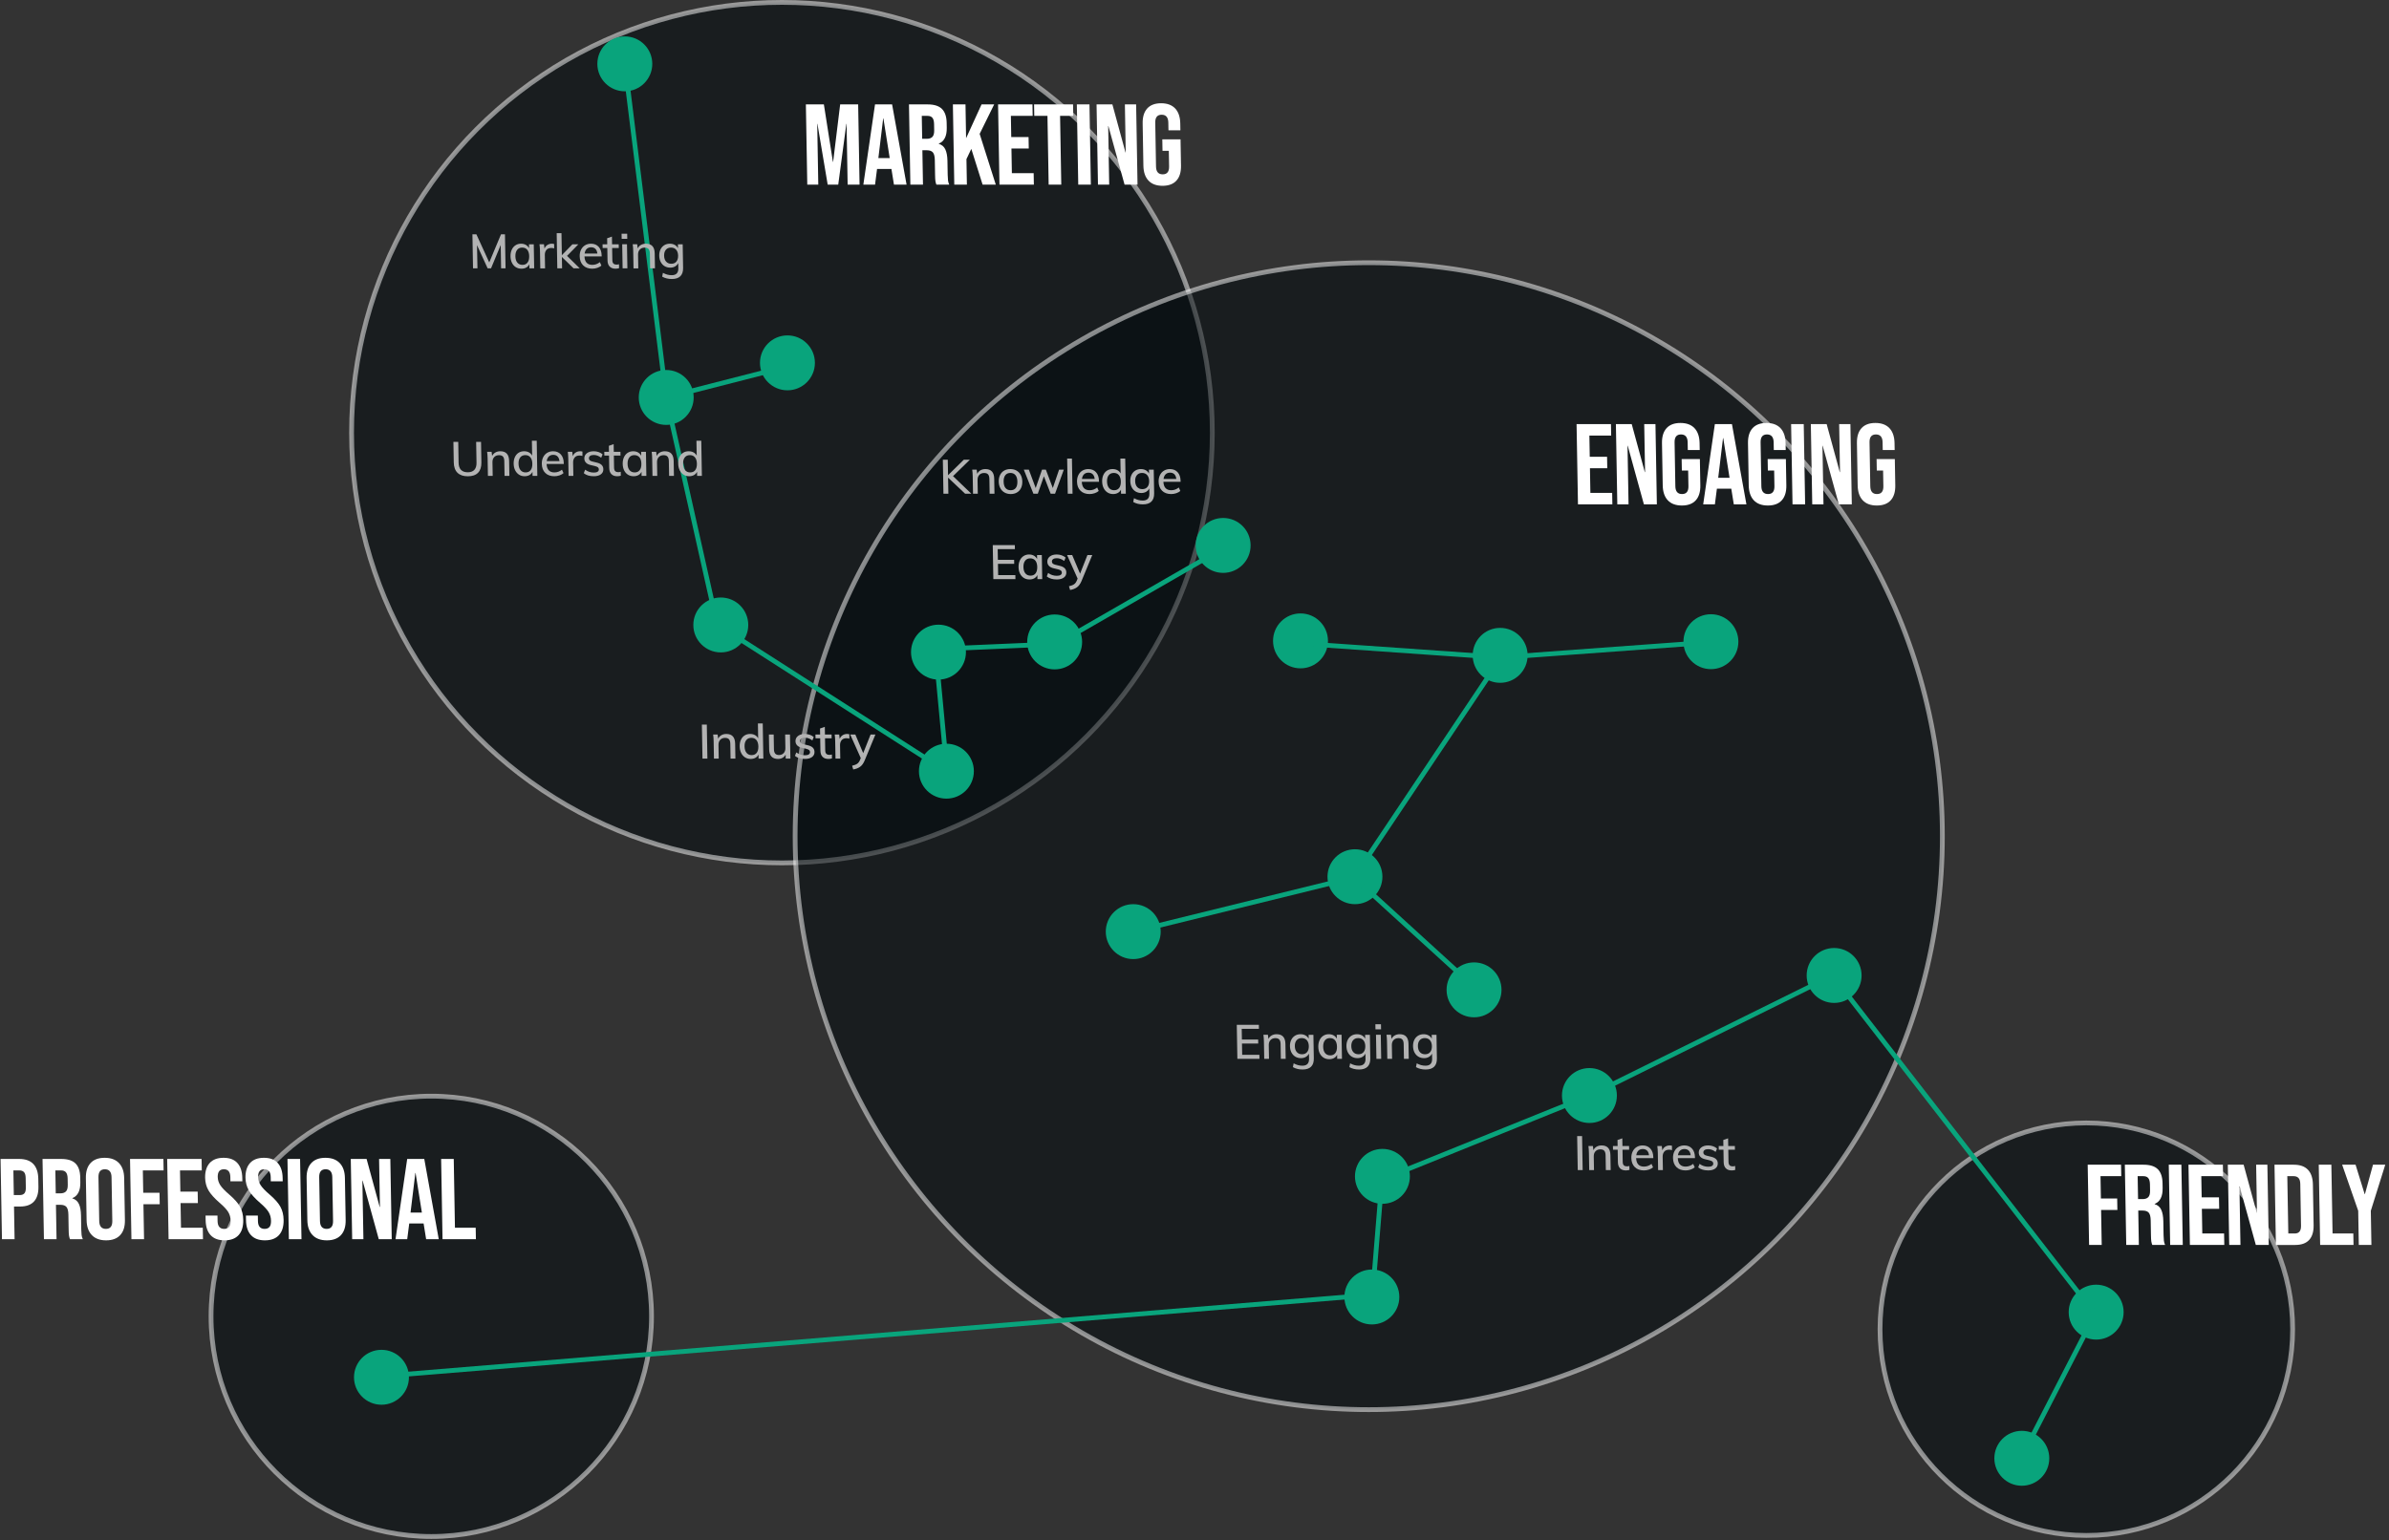 <?xml version="1.0" encoding="UTF-8" standalone="no"?><!DOCTYPE svg PUBLIC "-//W3C//DTD SVG 1.1//EN" "http://www.w3.org/Graphics/SVG/1.1/DTD/svg11.dtd"><svg width="100%" height="100%" viewBox="0 0 1000 645" version="1.1" xmlns="http://www.w3.org/2000/svg" xmlns:xlink="http://www.w3.org/1999/xlink" xml:space="preserve" xmlns:serif="http://www.serif.com/" style="fill-rule:evenodd;clip-rule:evenodd;stroke-linecap:round;stroke-linejoin:round;stroke-miterlimit:1.5;"><rect x="0" y="0" width="1000" height="645" fill="#333333" stroke="none"/><g><g><circle cx="873.308" cy="556.532" r="86.354" style="fill:#00080d;fill-opacity:0.5;stroke:#fff;stroke-opacity:0.5;stroke-width:2px;"/><circle cx="180.527" cy="551.149" r="92.188" style="fill:#00080d;fill-opacity:0.5;stroke:#fff;stroke-opacity:0.5;stroke-width:2px;"/><circle cx="327.304" cy="181.149" r="180.148" style="fill:#00080d;fill-opacity:0.5;stroke:#fff;stroke-opacity:0.5;stroke-width:2px;"/><circle cx="572.938" cy="350.113" r="240.107" style="fill:#00080d;fill-opacity:0.5;stroke:#fff;stroke-opacity:0.5;stroke-width:2px;"/><g><circle cx="261.539" cy="26.735" r="11.496" style="fill:#09a47c;"/><circle cx="278.868" cy="166.413" r="11.496" style="fill:#09a47c;"/><circle cx="329.61" cy="151.929" r="11.496" style="fill:#09a47c;"/><circle cx="301.714" cy="261.669" r="11.496" style="fill:#09a47c;"/><circle cx="396.15" cy="322.893" r="11.496" style="fill:#09a47c;"/><circle cx="392.834" cy="273.048" r="11.496" style="fill:#09a47c;"/><circle cx="441.464" cy="268.778" r="11.496" style="fill:#09a47c;"/><circle cx="511.988" cy="228.371" r="11.496" style="fill:#09a47c;"/><circle cx="544.375" cy="268.337" r="11.496" style="fill:#09a47c;"/><circle cx="627.942" cy="274.395" r="11.496" style="fill:#09a47c;"/><circle cx="716.164" cy="268.676" r="11.496" style="fill:#09a47c;"/><circle cx="474.357" cy="390.074" r="11.496" style="fill:#09a47c;"/><circle cx="617.014" cy="414.453" r="11.496" style="fill:#09a47c;"/><circle cx="665.308" cy="458.696" r="11.496" style="fill:#09a47c;"/><circle cx="767.736" cy="408.426" r="11.496" style="fill:#09a47c;"/><circle cx="578.661" cy="492.541" r="11.496" style="fill:#09a47c;"/><circle cx="574.242" cy="543.049" r="11.496" style="fill:#09a47c;"/><circle cx="846.303" cy="610.585" r="11.496" style="fill:#09a47c;"/><circle cx="567.164" cy="367.081" r="11.496" style="fill:#09a47c;"/><circle cx="877.423" cy="549.393" r="11.496" style="fill:#09a47c;"/><circle cx="159.677" cy="576.668" r="11.496" style="fill:#09a47c;"/></g><g><path d="M261.539,26.735l17.329,139.678" style="fill:none;stroke:#09a47c;stroke-width:2px;"/><path d="M330.839,153.095l-51.971,13.318" style="fill:none;stroke:#09a47c;stroke-width:2px;"/><path d="M300.206,261.52l-21.338,-95.107" style="fill:none;stroke:#09a47c;stroke-width:2px;"/><path d="M300.206,261.52l96.201,61.633" style="fill:none;stroke:#09a47c;stroke-width:2px;"/><path d="M391.585,271.807l4.822,51.346" style="fill:none;stroke:#09a47c;stroke-width:2px;"/><path d="M391.585,271.807l50.809,-2.194" style="fill:none;stroke:#09a47c;stroke-width:2px;"/><path d="M512.291,229.364l-69.897,40.249" style="fill:none;stroke:#09a47c;stroke-width:2px;"/><path d="M628.382,275.274l-84.875,-5.923" style="fill:none;stroke:#09a47c;stroke-width:2px;"/><path d="M628.382,275.274l87.809,-6.406" style="fill:none;stroke:#09a47c;stroke-width:2px;"/><path d="M628.382,275.274l-61.637,92.111" style="fill:none;stroke:#09a47c;stroke-width:2px;"/><path d="M475.926,389.744l90.819,-22.359" style="fill:none;stroke:#09a47c;stroke-width:2px;"/><path d="M616.991,413.176l-50.246,-45.791" style="fill:none;stroke:#09a47c;stroke-width:2px;"/><path d="M767.05,408.451l-101.793,50.35" style="fill:none;stroke:#09a47c;stroke-width:2px;"/><path d="M578.45,493.878l86.807,-35.077" style="fill:none;stroke:#09a47c;stroke-width:2px;"/><path d="M578.45,493.878l-3.943,48.267" style="fill:none;stroke:#09a47c;stroke-width:2px;"/><path d="M159.414,576.263l415.093,-34.118" style="fill:none;stroke:#09a47c;stroke-width:2px;"/><path d="M767.05,408.451l109.935,141.834" style="fill:none;stroke:#09a47c;stroke-width:2px;"/><path d="M845.654,611.154l31.331,-60.869" style="fill:none;stroke:#09a47c;stroke-width:2px;"/></g></g><g id="Words"><path d="M209.711,98.119l1.66,0l0.248,14.24l-1.86,0l-0.17,-9.78l-4.05,9.78l-1.42,0l-4.449,-9.72l0.189,9.72l-1.86,0l-0.248,-14.24l1.66,0l5.385,11.76l4.915,-11.76Z" style="fill:#b3b3b3;fill-rule:nonzero;"/><path d="M223.423,102.279l0.176,10.08l-2,0l-0.03,-1.72c-0.283,0.6 -0.711,1.06 -1.286,1.38c-0.574,0.32 -1.248,0.48 -2.021,0.48c-0.894,0 -1.681,-0.214 -2.361,-0.64c-0.681,-0.427 -1.215,-1.03 -1.602,-1.81c-0.387,-0.78 -0.589,-1.69 -0.608,-2.73c-0.018,-1.04 0.156,-1.96 0.522,-2.76c0.366,-0.8 0.885,-1.42 1.558,-1.86c0.672,-0.44 1.442,-0.66 2.308,-0.66c0.774,0 1.45,0.163 2.029,0.49c0.579,0.326 1.027,0.79 1.344,1.39l-0.029,-1.64l2,0Zm-4.709,8.62c0.907,0 1.604,-0.317 2.093,-0.95c0.489,-0.634 0.724,-1.524 0.704,-2.67c-0.021,-1.16 -0.286,-2.054 -0.797,-2.68c-0.511,-0.627 -1.227,-0.94 -2.147,-0.94c-0.906,0 -1.611,0.323 -2.113,0.97c-0.502,0.646 -0.743,1.543 -0.723,2.69c0.02,1.133 0.292,2.013 0.816,2.64c0.525,0.626 1.247,0.94 2.167,0.94Z" style="fill:#b3b3b3;fill-rule:nonzero;"/><path d="M230.999,102.039c0.307,0 0.628,0.046 0.963,0.14l-0.008,1.84c-0.363,-0.134 -0.757,-0.2 -1.184,-0.2c-0.92,0 -1.605,0.276 -2.055,0.83c-0.451,0.553 -0.668,1.25 -0.654,2.09l0.098,5.62l-2,0l-0.126,-7.24c-0.018,-1.054 -0.088,-2 -0.21,-2.84l1.88,0l0.212,1.82c0.255,-0.667 0.66,-1.177 1.213,-1.53c0.554,-0.354 1.178,-0.53 1.871,-0.53Z" style="fill:#b3b3b3;fill-rule:nonzero;"/><path d="M242.679,112.359l-2.58,0l-4.903,-4.76l0.083,4.76l-2,0l-0.257,-14.72l2,0l0.161,9.2l4.401,-4.54l2.5,0l-4.736,4.84l5.331,5.22Z" style="fill:#b3b3b3;fill-rule:nonzero;"/><path d="M251.852,107.359l-7.2,0c0.108,2.36 1.202,3.54 3.282,3.54c1.16,0 2.213,-0.38 3.16,-1.14l0.645,1.44c-0.446,0.4 -1.017,0.716 -1.713,0.95c-0.696,0.233 -1.398,0.35 -2.104,0.35c-1.614,0 -2.888,-0.464 -3.824,-1.39c-0.937,-0.927 -1.419,-2.197 -1.447,-3.81c-0.018,-1.027 0.169,-1.94 0.562,-2.74c0.393,-0.8 0.952,-1.42 1.678,-1.86c0.725,-0.44 1.555,-0.66 2.488,-0.66c1.36,0 2.438,0.44 3.233,1.32c0.796,0.88 1.207,2.1 1.234,3.66l0.006,0.34Zm-4.407,-3.82c-0.76,0 -1.376,0.226 -1.848,0.68c-0.472,0.453 -0.767,1.1 -0.886,1.94l5.34,0c-0.095,-0.854 -0.366,-1.504 -0.814,-1.95c-0.448,-0.447 -1.045,-0.67 -1.792,-0.67Z" style="fill:#b3b3b3;fill-rule:nonzero;"/><path d="M256.231,103.839l0.088,5.06c0.012,0.693 0.171,1.183 0.476,1.47c0.305,0.286 0.724,0.43 1.257,0.43c0.347,0 0.699,-0.054 1.057,-0.16l0.029,1.64c-0.438,0.146 -0.936,0.22 -1.496,0.22c-1.04,0 -1.852,-0.294 -2.436,-0.88c-0.583,-0.587 -0.885,-1.44 -0.904,-2.56l-0.091,-5.22l-1.96,0l-0.028,-1.56l1.96,0l-0.044,-2.52l2.008,-0.7l0.056,3.22l2.78,0l0.028,1.56l-2.78,0Z" style="fill:#b3b3b3;fill-rule:nonzero;"/><path d="M260.619,112.359l-0.176,-10.08l2,0l0.176,10.08l-2,0Zm-0.432,-14.48l2.34,0l0.037,2.12l-2.34,0l-0.037,-2.12Z" style="fill:#b3b3b3;fill-rule:nonzero;"/><path d="M270.359,102.039c2.414,0 3.644,1.346 3.691,4.04l0.109,6.28l-2.02,0l-0.107,-6.16c-0.016,-0.88 -0.197,-1.52 -0.544,-1.92c-0.347,-0.4 -0.894,-0.6 -1.64,-0.6c-0.854,0 -1.532,0.266 -2.036,0.8c-0.504,0.533 -0.748,1.246 -0.733,2.14l0.1,5.74l-2,0l-0.126,-7.24c-0.018,-1.054 -0.088,-2 -0.21,-2.84l1.88,0l0.211,1.74c0.309,-0.64 0.763,-1.13 1.364,-1.47c0.601,-0.34 1.288,-0.51 2.061,-0.51Z" style="fill:#b3b3b3;fill-rule:nonzero;"/><path d="M285.763,102.279l0.173,9.9c0.027,1.533 -0.356,2.69 -1.149,3.47c-0.793,0.78 -1.983,1.17 -3.57,1.17c-1.533,0 -2.879,-0.334 -4.037,-1l0.312,-1.58c0.633,0.333 1.24,0.58 1.823,0.74c0.583,0.16 1.201,0.24 1.854,0.24c1.88,0 2.803,-0.96 2.77,-2.88l-0.038,-2.18c-0.297,0.586 -0.735,1.05 -1.316,1.39c-0.581,0.34 -1.258,0.51 -2.031,0.51c-0.88,0 -1.667,-0.207 -2.361,-0.62c-0.694,-0.414 -1.237,-1 -1.63,-1.76c-0.394,-0.76 -0.599,-1.634 -0.616,-2.62c-0.017,-0.987 0.157,-1.86 0.524,-2.62c0.367,-0.76 0.89,-1.35 1.569,-1.77c0.68,-0.42 1.459,-0.63 2.339,-0.63c0.774,0 1.456,0.163 2.049,0.49c0.592,0.326 1.047,0.79 1.364,1.39l-0.029,-1.64l2,0Zm-4.777,8.16c0.906,0 1.615,-0.3 2.124,-0.9c0.51,-0.6 0.755,-1.427 0.737,-2.48c-0.019,-1.054 -0.29,-1.884 -0.814,-2.49c-0.524,-0.607 -1.246,-0.91 -2.166,-0.91c-0.906,0 -1.618,0.303 -2.134,0.91c-0.516,0.606 -0.765,1.436 -0.746,2.49c0.018,1.04 0.296,1.863 0.833,2.47c0.537,0.606 1.259,0.91 2.166,0.91Z" style="fill:#b3b3b3;fill-rule:nonzero;"/><path d="M195.822,199.42c-1.893,0 -3.338,-0.493 -4.336,-1.48c-0.997,-0.986 -1.512,-2.433 -1.545,-4.34l-0.15,-8.58l2.02,0l0.152,8.72c0.023,1.32 0.357,2.317 1.002,2.99c0.645,0.674 1.588,1.01 2.828,1.01c1.226,0 2.151,-0.34 2.772,-1.02c0.621,-0.68 0.921,-1.673 0.898,-2.98l-0.152,-8.72l2.04,0l0.15,8.58c0.033,1.907 -0.432,3.354 -1.395,4.34c-0.962,0.987 -2.391,1.48 -4.284,1.48Z" style="fill:#b3b3b3;fill-rule:nonzero;"/><path d="M209.419,188.94c2.414,0 3.644,1.347 3.691,4.04l0.109,6.28l-2.02,0l-0.107,-6.16c-0.016,-0.88 -0.197,-1.52 -0.544,-1.92c-0.347,-0.4 -0.894,-0.6 -1.64,-0.6c-0.854,0 -1.532,0.267 -2.036,0.8c-0.504,0.534 -0.748,1.247 -0.733,2.14l0.1,5.74l-2,0l-0.126,-7.24c-0.018,-1.053 -0.088,-2 -0.21,-2.84l1.88,0l0.211,1.74c0.309,-0.64 0.763,-1.13 1.364,-1.47c0.601,-0.34 1.288,-0.51 2.061,-0.51Z" style="fill:#b3b3b3;fill-rule:nonzero;"/><path d="M224.662,184.54l0.257,14.72l-2,0l-0.03,-1.72c-0.283,0.6 -0.711,1.06 -1.286,1.38c-0.574,0.32 -1.248,0.48 -2.021,0.48c-0.867,0 -1.644,-0.22 -2.332,-0.66c-0.687,-0.44 -1.228,-1.056 -1.622,-1.85c-0.394,-0.793 -0.6,-1.71 -0.618,-2.75c-0.018,-1.04 0.153,-1.953 0.512,-2.74c0.36,-0.786 0.872,-1.393 1.538,-1.82c0.666,-0.426 1.446,-0.64 2.339,-0.64c0.76,0 1.433,0.16 2.019,0.48c0.585,0.32 1.03,0.774 1.333,1.36l-0.109,-6.24l2.02,0Zm-4.648,13.26c0.92,0 1.624,-0.316 2.113,-0.95c0.489,-0.633 0.724,-1.523 0.704,-2.67c-0.02,-1.146 -0.286,-2.036 -0.797,-2.67c-0.511,-0.633 -1.22,-0.95 -2.127,-0.95c-0.92,0 -1.631,0.314 -2.133,0.94c-0.503,0.627 -0.744,1.507 -0.724,2.64c0.02,1.147 0.292,2.044 0.817,2.69c0.525,0.647 1.24,0.97 2.147,0.97Z" style="fill:#b3b3b3;fill-rule:nonzero;"/><path d="M235.992,194.26l-7.2,0c0.108,2.36 1.202,3.54 3.282,3.54c1.16,0 2.213,-0.38 3.16,-1.14l0.645,1.44c-0.446,0.4 -1.017,0.717 -1.713,0.95c-0.696,0.234 -1.398,0.35 -2.104,0.35c-1.614,0 -2.888,-0.463 -3.824,-1.39c-0.937,-0.926 -1.419,-2.196 -1.447,-3.81c-0.018,-1.026 0.169,-1.94 0.562,-2.74c0.393,-0.8 0.952,-1.42 1.678,-1.86c0.725,-0.44 1.555,-0.66 2.488,-0.66c1.36,0 2.438,0.44 3.233,1.32c0.796,0.88 1.207,2.1 1.234,3.66l0.006,0.34Zm-4.407,-3.82c-0.76,0 -1.376,0.227 -1.848,0.68c-0.472,0.454 -0.767,1.1 -0.886,1.94l5.34,0c-0.095,-0.853 -0.366,-1.503 -0.814,-1.95c-0.448,-0.446 -1.045,-0.67 -1.792,-0.67Z" style="fill:#b3b3b3;fill-rule:nonzero;"/><path d="M242.839,188.94c0.307,0 0.628,0.047 0.963,0.14l-0.008,1.84c-0.363,-0.133 -0.757,-0.2 -1.184,-0.2c-0.92,0 -1.605,0.277 -2.055,0.83c-0.451,0.554 -0.668,1.25 -0.654,2.09l0.098,5.62l-2,0l-0.126,-7.24c-0.018,-1.053 -0.088,-2 -0.21,-2.84l1.88,0l0.212,1.82c0.255,-0.666 0.66,-1.176 1.213,-1.53c0.554,-0.353 1.178,-0.53 1.871,-0.53Z" style="fill:#b3b3b3;fill-rule:nonzero;"/><path d="M248.542,199.4c-1.76,0 -3.154,-0.426 -4.183,-1.28l0.575,-1.46c1.067,0.8 2.281,1.2 3.641,1.2c0.693,0 1.218,-0.116 1.574,-0.35c0.356,-0.233 0.53,-0.563 0.522,-0.99c-0.006,-0.36 -0.134,-0.643 -0.384,-0.85c-0.251,-0.206 -0.67,-0.383 -1.26,-0.53l-1.687,-0.4c-0.883,-0.186 -1.559,-0.516 -2.027,-0.99c-0.468,-0.473 -0.708,-1.063 -0.721,-1.77c-0.016,-0.906 0.335,-1.64 1.052,-2.2c0.717,-0.56 1.675,-0.84 2.875,-0.84c0.72,0 1.405,0.114 2.056,0.34c0.651,0.227 1.206,0.547 1.667,0.96l-0.595,1.42c-0.987,-0.773 -2.021,-1.16 -3.101,-1.16c-0.653,0 -1.157,0.124 -1.513,0.37c-0.356,0.247 -0.53,0.59 -0.522,1.03c0.006,0.347 0.124,0.627 0.355,0.84c0.23,0.214 0.593,0.38 1.088,0.5l1.728,0.42c0.963,0.214 1.679,0.55 2.147,1.01c0.468,0.46 0.709,1.057 0.721,1.79c0.016,0.907 -0.335,1.624 -1.052,2.15c-0.717,0.527 -1.703,0.79 -2.956,0.79Z" style="fill:#b3b3b3;fill-rule:nonzero;"/><path d="M256.951,190.74l0.088,5.06c0.012,0.694 0.171,1.184 0.476,1.47c0.305,0.287 0.724,0.43 1.257,0.43c0.347,0 0.699,-0.053 1.057,-0.16l0.029,1.64c-0.438,0.147 -0.936,0.22 -1.496,0.22c-1.04,0 -1.852,-0.293 -2.436,-0.88c-0.583,-0.586 -0.885,-1.44 -0.904,-2.56l-0.091,-5.22l-1.96,0l-0.028,-1.56l1.96,0l-0.044,-2.52l2.008,-0.7l0.056,3.22l2.78,0l0.028,1.56l-2.78,0Z" style="fill:#b3b3b3;fill-rule:nonzero;"/><path d="M270.383,189.18l0.176,10.08l-2,0l-0.03,-1.72c-0.283,0.6 -0.711,1.06 -1.286,1.38c-0.574,0.32 -1.248,0.48 -2.021,0.48c-0.894,0 -1.681,-0.213 -2.361,-0.64c-0.681,-0.426 -1.215,-1.03 -1.602,-1.81c-0.387,-0.78 -0.589,-1.69 -0.608,-2.73c-0.018,-1.04 0.156,-1.96 0.522,-2.76c0.366,-0.8 0.885,-1.42 1.558,-1.86c0.672,-0.44 1.442,-0.66 2.308,-0.66c0.774,0 1.45,0.164 2.029,0.49c0.579,0.327 1.027,0.79 1.344,1.39l-0.029,-1.64l2,0Zm-4.709,8.62c0.907,0 1.604,-0.316 2.093,-0.95c0.489,-0.633 0.724,-1.523 0.704,-2.67c-0.021,-1.16 -0.286,-2.053 -0.797,-2.68c-0.511,-0.626 -1.227,-0.94 -2.147,-0.94c-0.906,0 -1.611,0.324 -2.113,0.97c-0.502,0.647 -0.743,1.544 -0.723,2.69c0.02,1.134 0.292,2.014 0.816,2.64c0.525,0.627 1.247,0.94 2.167,0.94Z" style="fill:#b3b3b3;fill-rule:nonzero;"/><path d="M278.299,188.94c2.414,0 3.644,1.347 3.691,4.04l0.109,6.28l-2.02,0l-0.107,-6.16c-0.016,-0.88 -0.197,-1.52 -0.544,-1.92c-0.347,-0.4 -0.894,-0.6 -1.64,-0.6c-0.854,0 -1.532,0.267 -2.036,0.8c-0.504,0.534 -0.748,1.247 -0.733,2.14l0.1,5.74l-2,0l-0.126,-7.24c-0.018,-1.053 -0.088,-2 -0.21,-2.84l1.88,0l0.211,1.74c0.309,-0.64 0.763,-1.13 1.364,-1.47c0.601,-0.34 1.288,-0.51 2.061,-0.51Z" style="fill:#b3b3b3;fill-rule:nonzero;"/><path d="M293.542,184.54l0.257,14.72l-2,0l-0.03,-1.72c-0.283,0.6 -0.711,1.06 -1.286,1.38c-0.574,0.32 -1.248,0.48 -2.021,0.48c-0.867,0 -1.644,-0.22 -2.332,-0.66c-0.687,-0.44 -1.228,-1.056 -1.622,-1.85c-0.394,-0.793 -0.6,-1.71 -0.618,-2.75c-0.018,-1.04 0.153,-1.953 0.512,-2.74c0.36,-0.786 0.872,-1.393 1.538,-1.82c0.666,-0.426 1.446,-0.64 2.339,-0.64c0.76,0 1.433,0.16 2.019,0.48c0.585,0.32 1.03,0.774 1.333,1.36l-0.109,-6.24l2.02,0Zm-4.648,13.26c0.92,0 1.624,-0.316 2.113,-0.95c0.489,-0.633 0.724,-1.523 0.704,-2.67c-0.02,-1.146 -0.286,-2.036 -0.797,-2.67c-0.511,-0.633 -1.22,-0.95 -2.127,-0.95c-0.92,0 -1.631,0.314 -2.133,0.94c-0.503,0.627 -0.744,1.507 -0.724,2.64c0.02,1.147 0.292,2.044 0.817,2.69c0.525,0.647 1.24,0.97 2.147,0.97Z" style="fill:#b3b3b3;fill-rule:nonzero;"/><path d="M406.591,206.72l-2.6,0l-7.137,-6.72l0.117,6.72l-2.06,0l-0.249,-14.24l2.06,0l0.114,6.48l6.606,-6.48l2.54,0l-7.059,6.88l7.668,7.36Z" style="fill:#b3b3b3;fill-rule:nonzero;"/><path d="M412.471,196.4c2.413,0 3.643,1.347 3.69,4.04l0.11,6.28l-2.02,0l-0.107,-6.16c-0.016,-0.88 -0.197,-1.52 -0.544,-1.92c-0.347,-0.4 -0.894,-0.6 -1.64,-0.6c-0.854,0 -1.532,0.267 -2.036,0.8c-0.505,0.534 -0.749,1.247 -0.733,2.14l0.1,5.74l-2,0l-0.126,-7.24c-0.019,-1.053 -0.089,-2 -0.21,-2.84l1.88,0l0.21,1.74c0.309,-0.64 0.764,-1.13 1.365,-1.47c0.601,-0.34 1.288,-0.51 2.061,-0.51Z" style="fill:#b3b3b3;fill-rule:nonzero;"/><path d="M423.093,206.86c-0.986,0 -1.857,-0.213 -2.611,-0.64c-0.754,-0.426 -1.341,-1.033 -1.761,-1.82c-0.421,-0.786 -0.64,-1.706 -0.659,-2.76c-0.018,-1.053 0.169,-1.976 0.562,-2.77c0.393,-0.793 0.959,-1.403 1.698,-1.83c0.739,-0.426 1.602,-0.64 2.589,-0.64c0.973,0 1.837,0.214 2.591,0.64c0.754,0.427 1.342,1.037 1.762,1.83c0.421,0.794 0.64,1.717 0.658,2.77c0.019,1.054 -0.169,1.974 -0.561,2.76c-0.393,0.787 -0.959,1.394 -1.699,1.82c-0.739,0.427 -1.595,0.64 -2.569,0.64Zm-0.047,-1.6c0.933,0 1.641,-0.306 2.124,-0.92c0.482,-0.613 0.713,-1.513 0.692,-2.7c-0.02,-1.16 -0.285,-2.053 -0.796,-2.68c-0.511,-0.626 -1.22,-0.94 -2.127,-0.94c-0.92,0 -1.628,0.314 -2.123,0.94c-0.496,0.627 -0.734,1.52 -0.714,2.68c0.021,1.187 0.287,2.087 0.798,2.7c0.51,0.614 1.226,0.92 2.146,0.92Z" style="fill:#b3b3b3;fill-rule:nonzero;"/><path d="M443.315,196.64l1.98,0l-3.664,10.08l-1.84,0l-2.827,-7.3l-2.553,7.3l-1.84,0l-4.016,-10.08l2.1,0l2.875,7.7l2.645,-7.7l1.6,0l2.915,7.7l2.625,-7.7Z" style="fill:#b3b3b3;fill-rule:nonzero;"/><path d="M446.951,206.72l-0.257,-14.72l2,0l0.257,14.72l-2,0Z" style="fill:#b3b3b3;fill-rule:nonzero;"/><path d="M460.024,201.72l-7.2,0c0.108,2.36 1.202,3.54 3.282,3.54c1.16,0 2.213,-0.38 3.16,-1.14l0.645,1.44c-0.447,0.4 -1.018,0.717 -1.714,0.95c-0.696,0.234 -1.397,0.35 -2.104,0.35c-1.613,0 -2.888,-0.463 -3.824,-1.39c-0.936,-0.926 -1.418,-2.196 -1.446,-3.81c-0.018,-1.026 0.169,-1.94 0.562,-2.74c0.393,-0.8 0.952,-1.42 1.677,-1.86c0.726,-0.44 1.556,-0.66 2.489,-0.66c1.36,0 2.438,0.44 3.233,1.32c0.795,0.88 1.207,2.1 1.234,3.66l0.006,0.34Zm-4.407,-3.82c-0.76,0 -1.376,0.227 -1.848,0.68c-0.472,0.454 -0.768,1.1 -0.886,1.94l5.34,0c-0.095,-0.853 -0.366,-1.503 -0.814,-1.95c-0.448,-0.446 -1.045,-0.67 -1.792,-0.67Z" style="fill:#b3b3b3;fill-rule:nonzero;"/><path d="M470.994,192l0.257,14.72l-2,0l-0.03,-1.72c-0.283,0.6 -0.711,1.06 -1.286,1.38c-0.574,0.32 -1.248,0.48 -2.022,0.48c-0.866,0 -1.643,-0.22 -2.331,-0.66c-0.688,-0.44 -1.228,-1.056 -1.622,-1.85c-0.394,-0.793 -0.6,-1.71 -0.618,-2.75c-0.018,-1.04 0.152,-1.953 0.512,-2.74c0.359,-0.786 0.872,-1.393 1.538,-1.82c0.666,-0.426 1.446,-0.64 2.339,-0.64c0.76,0 1.433,0.16 2.018,0.48c0.586,0.32 1.03,0.774 1.334,1.36l-0.109,-6.24l2.02,0Zm-4.648,13.26c0.92,0 1.624,-0.316 2.113,-0.95c0.489,-0.633 0.723,-1.523 0.703,-2.67c-0.02,-1.146 -0.285,-2.036 -0.796,-2.67c-0.511,-0.633 -1.22,-0.95 -2.127,-0.95c-0.92,0 -1.631,0.314 -2.133,0.94c-0.503,0.627 -0.744,1.507 -0.724,2.64c0.02,1.147 0.292,2.044 0.817,2.69c0.524,0.647 1.24,0.97 2.147,0.97Z" style="fill:#b3b3b3;fill-rule:nonzero;"/><path d="M482.935,196.64l0.173,9.9c0.027,1.534 -0.356,2.69 -1.15,3.47c-0.793,0.78 -1.982,1.17 -3.569,1.17c-1.533,0 -2.879,-0.333 -4.038,-1l0.313,-1.58c0.632,0.334 1.24,0.58 1.823,0.74c0.583,0.16 1.201,0.24 1.854,0.24c1.88,0 2.803,-0.96 2.77,-2.88l-0.038,-2.18c-0.297,0.587 -0.735,1.05 -1.316,1.39c-0.581,0.34 -1.258,0.51 -2.031,0.51c-0.88,0 -1.667,-0.206 -2.361,-0.62c-0.694,-0.413 -1.237,-1 -1.631,-1.76c-0.393,-0.76 -0.598,-1.633 -0.615,-2.62c-0.018,-0.986 0.157,-1.86 0.524,-2.62c0.367,-0.76 0.89,-1.35 1.569,-1.77c0.679,-0.42 1.459,-0.63 2.339,-0.63c0.773,0 1.456,0.164 2.048,0.49c0.593,0.327 1.048,0.79 1.365,1.39l-0.029,-1.64l2,0Zm-4.777,8.16c0.906,0 1.614,-0.3 2.124,-0.9c0.509,-0.6 0.755,-1.426 0.737,-2.48c-0.019,-1.053 -0.29,-1.883 -0.814,-2.49c-0.524,-0.606 -1.246,-0.91 -2.166,-0.91c-0.906,0 -1.618,0.304 -2.134,0.91c-0.516,0.607 -0.765,1.437 -0.746,2.49c0.018,1.04 0.295,1.864 0.833,2.47c0.537,0.607 1.259,0.91 2.166,0.91Z" style="fill:#b3b3b3;fill-rule:nonzero;"/><path d="M494.184,201.72l-7.2,0c0.108,2.36 1.202,3.54 3.282,3.54c1.16,0 2.213,-0.38 3.16,-1.14l0.645,1.44c-0.447,0.4 -1.018,0.717 -1.714,0.95c-0.696,0.234 -1.397,0.35 -2.104,0.35c-1.613,0 -2.888,-0.463 -3.824,-1.39c-0.936,-0.926 -1.418,-2.196 -1.446,-3.81c-0.018,-1.026 0.169,-1.94 0.562,-2.74c0.393,-0.8 0.952,-1.42 1.677,-1.86c0.726,-0.44 1.556,-0.66 2.489,-0.66c1.36,0 2.438,0.44 3.233,1.32c0.795,0.88 1.207,2.1 1.234,3.66l0.006,0.34Zm-4.407,-3.82c-0.76,0 -1.376,0.227 -1.848,0.68c-0.472,0.454 -0.768,1.1 -0.886,1.94l5.34,0c-0.095,-0.853 -0.366,-1.503 -0.814,-1.95c-0.448,-0.446 -1.045,-0.67 -1.792,-0.67Z" style="fill:#b3b3b3;fill-rule:nonzero;"/><path d="M415.8,242.483l-0.249,-14.24l9.24,0l0.029,1.68l-7.2,0l0.079,4.48l6.8,0l0.029,1.68l-6.8,0l0.082,4.72l7.2,0l0.03,1.68l-9.24,0Z" style="fill:#b3b3b3;fill-rule:nonzero;"/><path d="M436.084,232.403l0.176,10.08l-2,0l-0.03,-1.72c-0.283,0.6 -0.712,1.06 -1.286,1.38c-0.575,0.32 -1.249,0.48 -2.022,0.48c-0.893,0 -1.68,-0.214 -2.361,-0.64c-0.681,-0.427 -1.215,-1.03 -1.602,-1.81c-0.387,-0.78 -0.589,-1.69 -0.607,-2.73c-0.019,-1.04 0.155,-1.96 0.521,-2.76c0.366,-0.8 0.886,-1.42 1.558,-1.86c0.672,-0.44 1.442,-0.66 2.308,-0.66c0.774,0 1.45,0.163 2.029,0.49c0.579,0.326 1.027,0.79 1.344,1.39l-0.028,-1.64l2,0Zm-4.71,8.62c0.907,0 1.605,-0.317 2.093,-0.95c0.489,-0.634 0.724,-1.524 0.704,-2.67c-0.02,-1.16 -0.286,-2.054 -0.797,-2.68c-0.511,-0.627 -1.226,-0.94 -2.146,-0.94c-0.907,0 -1.611,0.323 -2.113,0.97c-0.502,0.646 -0.743,1.543 -0.723,2.69c0.019,1.133 0.291,2.013 0.816,2.64c0.524,0.626 1.246,0.94 2.166,0.94Z" style="fill:#b3b3b3;fill-rule:nonzero;"/><path d="M442.342,242.623c-1.76,0 -3.154,-0.427 -4.182,-1.28l0.574,-1.46c1.067,0.8 2.281,1.2 3.641,1.2c0.693,0 1.218,-0.117 1.574,-0.35c0.356,-0.234 0.53,-0.564 0.523,-0.99c-0.007,-0.36 -0.135,-0.644 -0.385,-0.85c-0.25,-0.207 -0.67,-0.384 -1.259,-0.53l-1.687,-0.4c-0.884,-0.187 -1.559,-0.517 -2.028,-0.99c-0.468,-0.474 -0.708,-1.064 -0.721,-1.77c-0.015,-0.907 0.335,-1.64 1.052,-2.2c0.717,-0.56 1.675,-0.84 2.875,-0.84c0.72,0 1.406,0.113 2.056,0.34c0.651,0.226 1.207,0.546 1.667,0.96l-0.595,1.42c-0.987,-0.774 -2.02,-1.16 -3.1,-1.16c-0.654,0 -1.158,0.123 -1.514,0.37c-0.356,0.246 -0.53,0.59 -0.522,1.03c0.006,0.346 0.124,0.626 0.355,0.84c0.23,0.213 0.593,0.38 1.088,0.5l1.728,0.42c0.964,0.213 1.679,0.55 2.147,1.01c0.468,0.46 0.709,1.056 0.722,1.79c0.015,0.906 -0.335,1.623 -1.053,2.15c-0.717,0.526 -1.703,0.79 -2.956,0.79Z" style="fill:#b3b3b3;fill-rule:nonzero;"/><path d="M457.204,232.403l-4.51,10.9c-0.499,1.186 -1.134,2.056 -1.905,2.61c-0.77,0.553 -1.727,0.923 -2.87,1.11l-0.467,-1.56c0.943,-0.214 1.654,-0.49 2.135,-0.83c0.481,-0.34 0.862,-0.85 1.143,-1.53l0.346,-0.84l-4.412,-9.86l2.14,0l3.296,7.8l3.084,-7.8l2.02,0Z" style="fill:#b3b3b3;fill-rule:nonzero;"/><path d="M294.048,317.629l-0.249,-14.24l2.06,0l0.249,14.24l-2.06,0Z" style="fill:#b3b3b3;fill-rule:nonzero;"/><path d="M304.028,307.309c2.413,0 3.643,1.347 3.69,4.04l0.11,6.28l-2.02,0l-0.108,-6.16c-0.015,-0.88 -0.196,-1.52 -0.543,-1.92c-0.347,-0.4 -0.894,-0.6 -1.641,-0.6c-0.853,0 -1.532,0.267 -2.036,0.8c-0.504,0.533 -0.748,1.247 -0.732,2.14l0.1,5.74l-2,0l-0.126,-7.24c-0.019,-1.053 -0.089,-2 -0.21,-2.84l1.88,0l0.21,1.74c0.309,-0.64 0.764,-1.13 1.365,-1.47c0.6,-0.34 1.287,-0.51 2.061,-0.51Z" style="fill:#b3b3b3;fill-rule:nonzero;"/><path d="M319.271,302.909l0.257,14.72l-2,0l-0.03,-1.72c-0.283,0.6 -0.712,1.06 -1.286,1.38c-0.574,0.32 -1.248,0.48 -2.022,0.48c-0.866,0 -1.644,-0.22 -2.331,-0.66c-0.688,-0.44 -1.229,-1.057 -1.622,-1.85c-0.394,-0.793 -0.6,-1.71 -0.618,-2.75c-0.019,-1.04 0.152,-1.953 0.512,-2.74c0.359,-0.787 0.872,-1.393 1.538,-1.82c0.666,-0.427 1.445,-0.64 2.339,-0.64c0.76,0 1.433,0.16 2.018,0.48c0.586,0.32 1.03,0.773 1.334,1.36l-0.109,-6.24l2.02,0Zm-4.649,13.26c0.92,0 1.625,-0.317 2.114,-0.95c0.489,-0.633 0.723,-1.523 0.703,-2.67c-0.02,-1.147 -0.285,-2.037 -0.796,-2.67c-0.511,-0.633 -1.22,-0.95 -2.127,-0.95c-0.92,0 -1.631,0.313 -2.134,0.94c-0.502,0.627 -0.743,1.507 -0.723,2.64c0.02,1.147 0.292,2.043 0.816,2.69c0.525,0.647 1.241,0.97 2.147,0.97Z" style="fill:#b3b3b3;fill-rule:nonzero;"/><path d="M330.672,307.549l0.176,10.08l-1.96,0l-0.029,-1.68c-0.31,0.587 -0.742,1.037 -1.297,1.35c-0.554,0.313 -1.185,0.47 -1.892,0.47c-2.426,0 -3.663,-1.347 -3.71,-4.04l-0.108,-6.18l2,0l0.107,6.16c0.015,0.827 0.196,1.437 0.542,1.83c0.347,0.393 0.867,0.59 1.561,0.59c0.826,0 1.485,-0.267 1.976,-0.8c0.49,-0.533 0.728,-1.24 0.713,-2.12l-0.099,-5.66l2.02,0Z" style="fill:#b3b3b3;fill-rule:nonzero;"/><path d="M336.93,317.769c-1.76,0 -3.154,-0.427 -4.182,-1.28l0.574,-1.46c1.068,0.8 2.281,1.2 3.641,1.2c0.694,0 1.218,-0.117 1.574,-0.35c0.356,-0.233 0.531,-0.563 0.523,-0.99c-0.006,-0.36 -0.135,-0.643 -0.385,-0.85c-0.25,-0.207 -0.67,-0.383 -1.259,-0.53l-1.687,-0.4c-0.883,-0.187 -1.559,-0.517 -2.027,-0.99c-0.469,-0.473 -0.709,-1.063 -0.721,-1.77c-0.016,-0.907 0.335,-1.64 1.051,-2.2c0.717,-0.56 1.676,-0.84 2.876,-0.84c0.72,0 1.405,0.113 2.056,0.34c0.65,0.227 1.206,0.547 1.666,0.96l-0.595,1.42c-0.987,-0.773 -2.02,-1.16 -3.1,-1.16c-0.653,0 -1.158,0.123 -1.514,0.37c-0.355,0.247 -0.529,0.59 -0.522,1.03c0.006,0.347 0.125,0.627 0.355,0.84c0.23,0.213 0.593,0.38 1.089,0.5l1.727,0.42c0.964,0.213 1.68,0.55 2.148,1.01c0.468,0.46 0.708,1.057 0.721,1.79c0.016,0.907 -0.335,1.623 -1.052,2.15c-0.718,0.527 -1.703,0.79 -2.957,0.79Z" style="fill:#b3b3b3;fill-rule:nonzero;"/><path d="M345.339,309.109l0.088,5.06c0.013,0.693 0.171,1.183 0.476,1.47c0.305,0.287 0.724,0.43 1.258,0.43c0.346,0 0.699,-0.053 1.057,-0.16l0.028,1.64c-0.437,0.147 -0.936,0.22 -1.496,0.22c-1.04,0 -1.851,-0.293 -2.435,-0.88c-0.584,-0.587 -0.885,-1.44 -0.905,-2.56l-0.091,-5.22l-1.96,0l-0.027,-1.56l1.96,0l-0.044,-2.52l2.008,-0.7l0.056,3.22l2.78,0l0.027,1.56l-2.78,0Z" style="fill:#b3b3b3;fill-rule:nonzero;"/><path d="M354.568,307.309c0.306,0 0.627,0.047 0.962,0.14l-0.008,1.84c-0.362,-0.133 -0.757,-0.2 -1.183,-0.2c-0.92,0 -1.605,0.277 -2.056,0.83c-0.45,0.553 -0.668,1.25 -0.653,2.09l0.098,5.62l-2,0l-0.126,-7.24c-0.019,-1.053 -0.089,-2 -0.21,-2.84l1.88,0l0.212,1.82c0.255,-0.667 0.659,-1.177 1.213,-1.53c0.554,-0.353 1.177,-0.53 1.871,-0.53Z" style="fill:#b3b3b3;fill-rule:nonzero;"/><path d="M366.432,307.549l-4.51,10.9c-0.499,1.187 -1.134,2.057 -1.904,2.61c-0.771,0.553 -1.727,0.923 -2.871,1.11l-0.467,-1.56c0.943,-0.213 1.655,-0.49 2.135,-0.83c0.481,-0.34 0.862,-0.85 1.144,-1.53l0.345,-0.84l-4.412,-9.86l2.14,0l3.296,7.8l3.084,-7.8l2.02,0Z" style="fill:#b3b3b3;fill-rule:nonzero;"/><path d="M517.947,443.344l-0.249,-14.24l9.24,0l0.03,1.68l-7.2,0l0.078,4.48l6.8,0l0.029,1.68l-6.8,0l0.083,4.72l7.2,0l0.029,1.68l-9.24,0Z" style="fill:#b3b3b3;fill-rule:nonzero;"/><path d="M534.367,433.024c2.413,0 3.643,1.347 3.69,4.04l0.11,6.28l-2.02,0l-0.107,-6.16c-0.016,-0.88 -0.197,-1.52 -0.544,-1.92c-0.347,-0.4 -0.894,-0.6 -1.64,-0.6c-0.854,0 -1.532,0.267 -2.036,0.8c-0.505,0.534 -0.749,1.247 -0.733,2.14l0.1,5.74l-2,0l-0.126,-7.24c-0.019,-1.053 -0.089,-2 -0.21,-2.84l1.88,0l0.21,1.74c0.309,-0.64 0.764,-1.13 1.365,-1.47c0.601,-0.34 1.288,-0.51 2.061,-0.51Z" style="fill:#b3b3b3;fill-rule:nonzero;"/><path d="M549.771,433.264l0.173,9.9c0.027,1.534 -0.356,2.69 -1.15,3.47c-0.793,0.78 -1.982,1.17 -3.569,1.17c-1.533,0 -2.879,-0.333 -4.038,-1l0.313,-1.58c0.632,0.334 1.24,0.58 1.823,0.74c0.583,0.16 1.201,0.24 1.854,0.24c1.88,0 2.803,-0.96 2.77,-2.88l-0.038,-2.18c-0.297,0.587 -0.735,1.05 -1.316,1.39c-0.581,0.34 -1.258,0.51 -2.031,0.51c-0.88,0 -1.667,-0.206 -2.361,-0.62c-0.694,-0.413 -1.237,-1 -1.631,-1.76c-0.393,-0.76 -0.598,-1.633 -0.615,-2.62c-0.018,-0.986 0.157,-1.86 0.524,-2.62c0.367,-0.76 0.89,-1.35 1.569,-1.77c0.679,-0.42 1.459,-0.63 2.339,-0.63c0.773,0 1.456,0.164 2.048,0.49c0.593,0.327 1.048,0.79 1.365,1.39l-0.029,-1.64l2,0Zm-4.777,8.16c0.906,0 1.614,-0.3 2.124,-0.9c0.509,-0.6 0.755,-1.426 0.737,-2.48c-0.019,-1.053 -0.29,-1.883 -0.814,-2.49c-0.524,-0.606 -1.246,-0.91 -2.166,-0.91c-0.906,0 -1.618,0.304 -2.134,0.91c-0.516,0.607 -0.765,1.437 -0.746,2.49c0.018,1.04 0.295,1.864 0.833,2.47c0.537,0.607 1.259,0.91 2.166,0.91Z" style="fill:#b3b3b3;fill-rule:nonzero;"/><path d="M561.551,433.264l0.176,10.08l-2,0l-0.03,-1.72c-0.283,0.6 -0.711,1.06 -1.286,1.38c-0.574,0.32 -1.248,0.48 -2.022,0.48c-0.893,0 -1.68,-0.213 -2.361,-0.64c-0.68,-0.426 -1.214,-1.03 -1.601,-1.81c-0.387,-0.78 -0.59,-1.69 -0.608,-2.73c-0.018,-1.04 0.156,-1.96 0.522,-2.76c0.366,-0.8 0.885,-1.42 1.557,-1.86c0.673,-0.44 1.442,-0.66 2.309,-0.66c0.773,0 1.449,0.164 2.028,0.49c0.579,0.327 1.028,0.79 1.345,1.39l-0.029,-1.64l2,0Zm-4.709,8.62c0.906,0 1.604,-0.316 2.093,-0.95c0.489,-0.633 0.723,-1.523 0.703,-2.67c-0.02,-1.16 -0.285,-2.053 -0.796,-2.68c-0.511,-0.626 -1.227,-0.94 -2.147,-0.94c-0.906,0 -1.611,0.324 -2.113,0.97c-0.502,0.647 -0.743,1.544 -0.723,2.69c0.02,1.134 0.292,2.014 0.816,2.64c0.524,0.627 1.247,0.94 2.167,0.94Z" style="fill:#b3b3b3;fill-rule:nonzero;"/><path d="M573.411,433.264l0.173,9.9c0.027,1.534 -0.356,2.69 -1.15,3.47c-0.793,0.78 -1.982,1.17 -3.569,1.17c-1.533,0 -2.879,-0.333 -4.038,-1l0.313,-1.58c0.632,0.334 1.24,0.58 1.823,0.74c0.583,0.16 1.201,0.24 1.854,0.24c1.88,0 2.803,-0.96 2.77,-2.88l-0.038,-2.18c-0.297,0.587 -0.735,1.05 -1.316,1.39c-0.581,0.34 -1.258,0.51 -2.031,0.51c-0.88,0 -1.667,-0.206 -2.361,-0.62c-0.694,-0.413 -1.237,-1 -1.631,-1.76c-0.393,-0.76 -0.598,-1.633 -0.615,-2.62c-0.018,-0.986 0.157,-1.86 0.524,-2.62c0.367,-0.76 0.89,-1.35 1.569,-1.77c0.679,-0.42 1.459,-0.63 2.339,-0.63c0.773,0 1.456,0.164 2.048,0.49c0.593,0.327 1.048,0.79 1.365,1.39l-0.029,-1.64l2,0Zm-4.777,8.16c0.906,0 1.614,-0.3 2.124,-0.9c0.509,-0.6 0.755,-1.426 0.737,-2.48c-0.019,-1.053 -0.29,-1.883 -0.814,-2.49c-0.524,-0.606 -1.246,-0.91 -2.166,-0.91c-0.906,0 -1.618,0.304 -2.134,0.91c-0.516,0.607 -0.765,1.437 -0.746,2.49c0.018,1.04 0.295,1.864 0.833,2.47c0.537,0.607 1.259,0.91 2.166,0.91Z" style="fill:#b3b3b3;fill-rule:nonzero;"/><path d="M576.147,443.344l-0.176,-10.08l2,0l0.176,10.08l-2,0Zm-0.433,-14.48l2.34,0l0.037,2.12l-2.34,0l-0.037,-2.12Z" style="fill:#b3b3b3;fill-rule:nonzero;"/><path d="M585.887,433.024c2.413,0 3.643,1.347 3.69,4.04l0.11,6.28l-2.02,0l-0.107,-6.16c-0.016,-0.88 -0.197,-1.52 -0.544,-1.92c-0.347,-0.4 -0.894,-0.6 -1.64,-0.6c-0.854,0 -1.532,0.267 -2.036,0.8c-0.505,0.534 -0.749,1.247 -0.733,2.14l0.1,5.74l-2,0l-0.126,-7.24c-0.019,-1.053 -0.089,-2 -0.21,-2.84l1.88,0l0.21,1.74c0.309,-0.64 0.764,-1.13 1.365,-1.47c0.601,-0.34 1.288,-0.51 2.061,-0.51Z" style="fill:#b3b3b3;fill-rule:nonzero;"/><path d="M601.291,433.264l0.173,9.9c0.027,1.534 -0.356,2.69 -1.15,3.47c-0.793,0.78 -1.982,1.17 -3.569,1.17c-1.533,0 -2.879,-0.333 -4.038,-1l0.313,-1.58c0.632,0.334 1.24,0.58 1.823,0.74c0.583,0.16 1.201,0.24 1.854,0.24c1.88,0 2.803,-0.96 2.77,-2.88l-0.038,-2.18c-0.297,0.587 -0.735,1.05 -1.316,1.39c-0.581,0.34 -1.258,0.51 -2.031,0.51c-0.88,0 -1.667,-0.206 -2.361,-0.62c-0.694,-0.413 -1.237,-1 -1.631,-1.76c-0.393,-0.76 -0.598,-1.633 -0.615,-2.62c-0.018,-0.986 0.157,-1.86 0.524,-2.62c0.367,-0.76 0.89,-1.35 1.569,-1.77c0.679,-0.42 1.459,-0.63 2.339,-0.63c0.773,0 1.456,0.164 2.048,0.49c0.593,0.327 1.048,0.79 1.365,1.39l-0.029,-1.64l2,0Zm-4.777,8.16c0.906,0 1.614,-0.3 2.124,-0.9c0.509,-0.6 0.755,-1.426 0.737,-2.48c-0.019,-1.053 -0.29,-1.883 -0.814,-2.49c-0.524,-0.606 -1.246,-0.91 -2.166,-0.91c-0.906,0 -1.618,0.304 -2.134,0.91c-0.516,0.607 -0.765,1.437 -0.746,2.49c0.018,1.04 0.295,1.864 0.833,2.47c0.537,0.607 1.259,0.91 2.166,0.91Z" style="fill:#b3b3b3;fill-rule:nonzero;"/><path d="M660.424,489.915l-0.248,-14.24l2.06,0l0.248,14.24l-2.06,0Z" style="fill:#b3b3b3;fill-rule:nonzero;"/><path d="M670.404,479.595c2.413,0 3.644,1.347 3.691,4.04l0.109,6.28l-2.02,0l-0.107,-6.16c-0.016,-0.88 -0.197,-1.52 -0.544,-1.92c-0.347,-0.4 -0.894,-0.6 -1.64,-0.6c-0.854,0 -1.532,0.267 -2.036,0.8c-0.504,0.534 -0.749,1.247 -0.733,2.14l0.1,5.74l-2,0l-0.126,-7.24c-0.018,-1.053 -0.088,-2 -0.21,-2.84l1.88,0l0.211,1.74c0.309,-0.64 0.763,-1.13 1.364,-1.47c0.601,-0.34 1.288,-0.51 2.061,-0.51Z" style="fill:#b3b3b3;fill-rule:nonzero;"/><path d="M679.156,481.395l0.088,5.06c0.012,0.694 0.171,1.184 0.476,1.47c0.305,0.287 0.724,0.43 1.257,0.43c0.347,0 0.699,-0.053 1.057,-0.16l0.029,1.64c-0.438,0.147 -0.936,0.22 -1.496,0.22c-1.04,0 -1.852,-0.293 -2.436,-0.88c-0.583,-0.586 -0.885,-1.44 -0.904,-2.56l-0.091,-5.22l-1.96,0l-0.028,-1.56l1.96,0l-0.044,-2.52l2.008,-0.7l0.056,3.22l2.78,0l0.028,1.56l-2.78,0Z" style="fill:#b3b3b3;fill-rule:nonzero;"/><path d="M692.057,484.915l-7.2,0c0.108,2.36 1.202,3.54 3.282,3.54c1.16,0 2.213,-0.38 3.16,-1.14l0.645,1.44c-0.446,0.4 -1.017,0.717 -1.713,0.95c-0.696,0.234 -1.398,0.35 -2.104,0.35c-1.614,0 -2.888,-0.463 -3.825,-1.39c-0.936,-0.926 -1.418,-2.196 -1.446,-3.81c-0.018,-1.026 0.169,-1.94 0.562,-2.74c0.393,-0.8 0.952,-1.42 1.678,-1.86c0.725,-0.44 1.555,-0.66 2.488,-0.66c1.36,0 2.438,0.44 3.233,1.32c0.796,0.88 1.207,2.1 1.234,3.66l0.006,0.34Zm-4.407,-3.82c-0.76,0 -1.376,0.227 -1.848,0.68c-0.472,0.454 -0.767,1.1 -0.886,1.94l5.34,0c-0.095,-0.853 -0.366,-1.503 -0.814,-1.95c-0.448,-0.446 -1.045,-0.67 -1.792,-0.67Z" style="fill:#b3b3b3;fill-rule:nonzero;"/><path d="M698.904,479.595c0.307,0 0.628,0.047 0.963,0.14l-0.008,1.84c-0.363,-0.133 -0.757,-0.2 -1.184,-0.2c-0.92,0 -1.605,0.277 -2.055,0.83c-0.451,0.554 -0.668,1.25 -0.654,2.09l0.098,5.62l-2,0l-0.126,-7.24c-0.018,-1.053 -0.088,-2 -0.21,-2.84l1.88,0l0.212,1.82c0.255,-0.666 0.66,-1.176 1.213,-1.53c0.554,-0.353 1.178,-0.53 1.871,-0.53Z" style="fill:#b3b3b3;fill-rule:nonzero;"/><path d="M709.497,484.915l-7.2,0c0.108,2.36 1.202,3.54 3.282,3.54c1.16,0 2.213,-0.38 3.16,-1.14l0.645,1.44c-0.446,0.4 -1.017,0.717 -1.713,0.95c-0.696,0.234 -1.398,0.35 -2.104,0.35c-1.614,0 -2.888,-0.463 -3.825,-1.39c-0.936,-0.926 -1.418,-2.196 -1.446,-3.81c-0.018,-1.026 0.169,-1.94 0.562,-2.74c0.393,-0.8 0.952,-1.42 1.678,-1.86c0.725,-0.44 1.555,-0.66 2.488,-0.66c1.36,0 2.438,0.44 3.233,1.32c0.796,0.88 1.207,2.1 1.234,3.66l0.006,0.34Zm-4.407,-3.82c-0.76,0 -1.376,0.227 -1.848,0.68c-0.472,0.454 -0.767,1.1 -0.886,1.94l5.34,0c-0.095,-0.853 -0.366,-1.503 -0.814,-1.95c-0.448,-0.446 -1.045,-0.67 -1.792,-0.67Z" style="fill:#b3b3b3;fill-rule:nonzero;"/><path d="M715.027,490.055c-1.76,0 -3.154,-0.426 -4.183,-1.28l0.575,-1.46c1.067,0.8 2.281,1.2 3.641,1.2c0.693,0 1.218,-0.116 1.574,-0.35c0.356,-0.233 0.53,-0.563 0.522,-0.99c-0.006,-0.36 -0.134,-0.643 -0.384,-0.85c-0.251,-0.206 -0.67,-0.383 -1.26,-0.53l-1.687,-0.4c-0.883,-0.186 -1.559,-0.516 -2.027,-0.99c-0.468,-0.473 -0.708,-1.063 -0.721,-1.77c-0.016,-0.906 0.335,-1.64 1.052,-2.2c0.717,-0.56 1.675,-0.84 2.875,-0.84c0.72,0 1.405,0.114 2.056,0.34c0.651,0.227 1.206,0.547 1.667,0.96l-0.595,1.42c-0.987,-0.773 -2.021,-1.16 -3.101,-1.16c-0.653,0 -1.157,0.124 -1.513,0.37c-0.356,0.247 -0.53,0.59 -0.522,1.03c0.006,0.347 0.124,0.627 0.354,0.84c0.231,0.214 0.594,0.38 1.089,0.5l1.728,0.42c0.963,0.214 1.679,0.55 2.147,1.01c0.468,0.46 0.709,1.057 0.721,1.79c0.016,0.907 -0.335,1.624 -1.052,2.15c-0.718,0.527 -1.703,0.79 -2.956,0.79Z" style="fill:#b3b3b3;fill-rule:nonzero;"/><path d="M723.436,481.395l0.088,5.06c0.012,0.694 0.171,1.184 0.476,1.47c0.305,0.287 0.724,0.43 1.257,0.43c0.347,0 0.699,-0.053 1.057,-0.16l0.029,1.64c-0.438,0.147 -0.936,0.22 -1.496,0.22c-1.04,0 -1.852,-0.293 -2.436,-0.88c-0.583,-0.586 -0.885,-1.44 -0.904,-2.56l-0.091,-5.22l-1.96,0l-0.028,-1.56l1.96,0l-0.044,-2.52l2.008,-0.7l0.056,3.22l2.78,0l0.028,1.56l-2.78,0Z" style="fill:#b3b3b3;fill-rule:nonzero;"/><path d="M337.327,43.715l7.536,0l3.78,24.048l0.096,0l2.94,-24.048l7.536,0l0.586,33.6l-4.992,0l-0.444,-25.44l-0.096,0l-3.396,25.44l-4.416,0l-4.284,-25.44l-0.096,0l0.444,25.44l-4.608,0l-0.586,-33.6Z" style="fill:#fff;fill-rule:nonzero;"/><path d="M366.271,43.715l7.152,0l6.058,33.6l-5.28,0l-1.076,-6.672l0.001,0.096l-6,0l-0.845,6.576l-4.896,0l4.886,-33.6Zm6.152,22.464l-2.642,-16.608l-0.096,0l-2.014,16.608l4.752,0Z" style="fill:#fff;fill-rule:nonzero;"/><path d="M380.479,43.715l7.824,0c2.72,0 4.715,0.632 5.985,1.896c1.27,1.264 1.928,3.208 1.974,5.832l0.036,2.064c0.061,3.488 -1.053,5.696 -3.341,6.624l0.002,0.096c1.287,0.384 2.204,1.168 2.753,2.352c0.549,1.184 0.84,2.768 0.875,4.752l0.103,5.904c0.017,0.96 0.062,1.736 0.137,2.328c0.074,0.592 0.244,1.176 0.51,1.752l-5.376,0c-0.201,-0.544 -0.338,-1.056 -0.411,-1.536c-0.072,-0.48 -0.119,-1.344 -0.141,-2.592l-0.107,-6.144c-0.027,-1.536 -0.294,-2.608 -0.8,-3.216c-0.507,-0.608 -1.368,-0.912 -2.584,-0.912l-1.824,0l0.251,14.4l-5.28,0l-0.586,-33.6Zm7.451,14.4c1.056,0 1.843,-0.272 2.362,-0.816c0.518,-0.544 0.766,-1.456 0.744,-2.736l-0.045,-2.592c-0.021,-1.216 -0.253,-2.096 -0.694,-2.64c-0.442,-0.544 -1.126,-0.816 -2.054,-0.816l-2.4,0l0.167,9.6l1.92,0Z" style="fill:#fff;fill-rule:nonzero;"/><path d="M398.863,43.715l5.28,0l0.247,14.16l6.473,-14.16l5.28,0l-6.073,12.336l6.755,21.264l-5.52,0l-4.725,-14.976l-2.038,4.272l0.187,10.704l-5.28,0l-0.586,-33.6Z" style="fill:#fff;fill-rule:nonzero;"/><path d="M417.775,43.715l14.4,0l0.084,4.8l-9.12,0l0.155,8.88l7.248,0l0.083,4.8l-7.248,0l0.18,10.32l9.12,0l0.084,4.8l-14.4,0l-0.586,-33.6Z" style="fill:#fff;fill-rule:nonzero;"/><path d="M438.451,48.515l-5.52,0l-0.084,-4.8l16.32,0l0.084,4.8l-5.52,0l0.502,28.8l-5.28,0l-0.502,-28.8Z" style="fill:#fff;fill-rule:nonzero;"/><path d="M450.751,43.715l5.28,0l0.586,33.6l-5.28,0l-0.586,-33.6Z" style="fill:#fff;fill-rule:nonzero;"/><path d="M459.007,43.715l6.624,0l5.487,20.112l0.096,0l-0.351,-20.112l4.704,0l0.586,33.6l-5.424,0l-6.764,-24.528l-0.096,0l0.428,24.528l-4.704,0l-0.586,-33.6Z" style="fill:#fff;fill-rule:nonzero;"/><path d="M486.626,77.795c-2.56,0 -4.525,-0.728 -5.894,-2.184c-1.37,-1.456 -2.078,-3.544 -2.126,-6.264l-0.308,-17.664c-0.048,-2.72 0.588,-4.808 1.907,-6.264c1.318,-1.456 3.257,-2.184 5.817,-2.184c2.56,0 4.525,0.728 5.895,2.184c1.369,1.456 2.077,3.544 2.125,6.264l0.05,2.88l-4.992,0l-0.056,-3.216c-0.039,-2.208 -0.97,-3.312 -2.794,-3.312c-1.824,0 -2.717,1.104 -2.678,3.312l0.321,18.384c0.038,2.176 0.969,3.264 2.793,3.264c1.824,0 2.717,-1.088 2.679,-3.264l-0.115,-6.576l-2.64,0l-0.084,-4.8l7.632,0l0.192,10.992c0.048,2.72 -0.588,4.808 -1.906,6.264c-1.319,1.456 -3.258,2.184 -5.818,2.184Z" style="fill:#fff;fill-rule:nonzero;"/><path d="M659.928,177.58l14.4,0l0.084,4.8l-9.12,0l0.155,8.88l7.248,0l0.084,4.8l-7.248,0l0.18,10.32l9.12,0l0.084,4.8l-14.4,0l-0.587,-33.6Z" style="fill:#fff;fill-rule:nonzero;"/><path d="M676.392,177.58l6.624,0l5.487,20.112l0.096,0l-0.351,-20.112l4.704,0l0.587,33.6l-5.424,0l-6.764,-24.528l-0.096,0l0.428,24.528l-4.704,0l-0.587,-33.6Z" style="fill:#fff;fill-rule:nonzero;"/><path d="M704.011,211.66c-2.56,0 -4.525,-0.728 -5.894,-2.184c-1.369,-1.456 -2.078,-3.544 -2.125,-6.264l-0.309,-17.664c-0.047,-2.72 0.588,-4.808 1.907,-6.264c1.319,-1.456 3.258,-2.184 5.818,-2.184c2.56,0 4.525,0.728 5.894,2.184c1.369,1.456 2.078,3.544 2.125,6.264l0.051,2.88l-4.992,0l-0.056,-3.216c-0.039,-2.208 -0.97,-3.312 -2.794,-3.312c-1.824,0 -2.717,1.104 -2.678,3.312l0.32,18.384c0.038,2.176 0.969,3.264 2.793,3.264c1.824,0 2.717,-1.088 2.679,-3.264l-0.114,-6.576l-2.64,0l-0.084,-4.8l7.632,0l0.192,10.992c0.047,2.72 -0.588,4.808 -1.907,6.264c-1.319,1.456 -3.258,2.184 -5.818,2.184Z" style="fill:#fff;fill-rule:nonzero;"/><path d="M717.816,177.58l7.152,0l6.059,33.6l-5.28,0l-1.077,-6.672l0.002,0.096l-6,0l-0.845,6.576l-4.896,0l4.885,-33.6Zm6.152,22.464l-2.641,-16.608l-0.096,0l-2.015,16.608l4.752,0Z" style="fill:#fff;fill-rule:nonzero;"/><path d="M740.011,211.66c-2.56,0 -4.525,-0.728 -5.894,-2.184c-1.369,-1.456 -2.078,-3.544 -2.125,-6.264l-0.309,-17.664c-0.047,-2.72 0.588,-4.808 1.907,-6.264c1.319,-1.456 3.258,-2.184 5.818,-2.184c2.56,0 4.525,0.728 5.894,2.184c1.369,1.456 2.078,3.544 2.125,6.264l0.051,2.88l-4.992,0l-0.056,-3.216c-0.039,-2.208 -0.97,-3.312 -2.794,-3.312c-1.824,0 -2.717,1.104 -2.678,3.312l0.32,18.384c0.038,2.176 0.969,3.264 2.793,3.264c1.824,0 2.717,-1.088 2.679,-3.264l-0.114,-6.576l-2.64,0l-0.084,-4.8l7.632,0l0.192,10.992c0.047,2.72 -0.588,4.808 -1.907,6.264c-1.319,1.456 -3.258,2.184 -5.818,2.184Z" style="fill:#fff;fill-rule:nonzero;"/><path d="M749.736,177.58l5.28,0l0.587,33.6l-5.28,0l-0.587,-33.6Z" style="fill:#fff;fill-rule:nonzero;"/><path d="M757.992,177.58l6.624,0l5.487,20.112l0.096,0l-0.351,-20.112l4.704,0l0.587,33.6l-5.424,0l-6.764,-24.528l-0.096,0l0.428,24.528l-4.704,0l-0.587,-33.6Z" style="fill:#fff;fill-rule:nonzero;"/><path d="M785.611,211.66c-2.56,0 -4.525,-0.728 -5.894,-2.184c-1.369,-1.456 -2.078,-3.544 -2.125,-6.264l-0.309,-17.664c-0.047,-2.72 0.588,-4.808 1.907,-6.264c1.319,-1.456 3.258,-2.184 5.818,-2.184c2.56,0 4.525,0.728 5.894,2.184c1.369,1.456 2.078,3.544 2.125,6.264l0.051,2.88l-4.992,0l-0.056,-3.216c-0.039,-2.208 -0.97,-3.312 -2.794,-3.312c-1.824,0 -2.717,1.104 -2.678,3.312l0.32,18.384c0.038,2.176 0.969,3.264 2.793,3.264c1.824,0 2.717,-1.088 2.679,-3.264l-0.114,-6.576l-2.64,0l-0.084,-4.8l7.632,0l0.192,10.992c0.047,2.72 -0.588,4.808 -1.907,6.264c-1.319,1.456 -3.258,2.184 -5.818,2.184Z" style="fill:#fff;fill-rule:nonzero;"/><path d="M873.876,487.665l13.968,0l0.084,4.8l-8.688,0l0.163,9.36l6.816,0l0.084,4.8l-6.816,0l0.256,14.64l-5.28,0l-0.587,-33.6Z" style="fill:#fff;fill-rule:nonzero;"/><path d="M889.428,487.665l7.824,0c2.72,0 4.715,0.632 5.985,1.896c1.27,1.264 1.928,3.208 1.974,5.832l0.036,2.064c0.061,3.488 -1.053,5.696 -3.34,6.624l0.001,0.096c1.287,0.384 2.205,1.168 2.753,2.352c0.549,1.184 0.841,2.768 0.875,4.752l0.103,5.904c0.017,0.96 0.063,1.736 0.137,2.328c0.074,0.592 0.244,1.176 0.511,1.752l-5.376,0c-0.202,-0.544 -0.339,-1.056 -0.411,-1.536c-0.073,-0.48 -0.12,-1.344 -0.142,-2.592l-0.107,-6.144c-0.027,-1.536 -0.293,-2.608 -0.8,-3.216c-0.507,-0.608 -1.368,-0.912 -2.584,-0.912l-1.824,0l0.252,14.4l-5.28,0l-0.587,-33.6Zm7.451,14.4c1.056,0 1.844,-0.272 2.362,-0.816c0.519,-0.544 0.767,-1.456 0.744,-2.736l-0.045,-2.592c-0.021,-1.216 -0.252,-2.096 -0.694,-2.64c-0.441,-0.544 -1.126,-0.816 -2.054,-0.816l-2.4,0l0.167,9.6l1.92,0Z" style="fill:#fff;fill-rule:nonzero;"/><path d="M907.812,487.665l5.28,0l0.587,33.6l-5.28,0l-0.587,-33.6Z" style="fill:#fff;fill-rule:nonzero;"/><path d="M916.068,487.665l14.4,0l0.084,4.8l-9.12,0l0.155,8.88l7.248,0l0.084,4.8l-7.248,0l0.18,10.32l9.12,0l0.084,4.8l-14.4,0l-0.587,-33.6Z" style="fill:#fff;fill-rule:nonzero;"/><path d="M932.532,487.665l6.624,0l5.487,20.112l0.096,0l-0.351,-20.112l4.704,0l0.587,33.6l-5.424,0l-6.765,-24.528l-0.096,0l0.429,24.528l-4.704,0l-0.587,-33.6Z" style="fill:#fff;fill-rule:nonzero;"/><path d="M952.068,487.665l8.064,0c2.624,0 4.604,0.704 5.941,2.112c1.336,1.408 2.029,3.472 2.076,6.192l0.297,16.992c0.047,2.72 -0.573,4.784 -1.86,6.192c-1.288,1.408 -3.243,2.112 -5.867,2.112l-8.064,0l-0.587,-33.6Zm8.471,28.8c0.864,0 1.523,-0.256 1.978,-0.768c0.455,-0.512 0.673,-1.344 0.653,-2.496l-0.305,-17.472c-0.02,-1.152 -0.267,-1.984 -0.74,-2.496c-0.473,-0.512 -1.141,-0.768 -2.005,-0.768l-2.688,0l0.419,24l2.688,0Z" style="fill:#fff;fill-rule:nonzero;"/><path d="M970.596,487.665l5.28,0l0.503,28.8l8.688,0l0.084,4.8l-13.968,0l-0.587,-33.6Z" style="fill:#fff;fill-rule:nonzero;"/><path d="M987.109,506.961l-6.721,-19.296l5.616,0l3.815,12.336l0.096,0l3.385,-12.336l5.136,0l-6.047,19.296l0.25,14.304l-5.28,0l-0.25,-14.304Z" style="fill:#fff;fill-rule:nonzero;"/><path d="M0.236,485.255l7.776,0c2.624,0 4.604,0.704 5.941,2.112c1.337,1.408 2.029,3.472 2.076,6.192l0.058,3.312c0.047,2.72 -0.573,4.784 -1.86,6.192c-1.287,1.408 -3.243,2.112 -5.867,2.112l-2.496,0l0.239,13.68l-5.28,0l-0.587,-33.6Zm8.04,15.12c0.864,0 1.508,-0.24 1.931,-0.72c0.424,-0.48 0.626,-1.296 0.606,-2.448l-0.07,-3.984c-0.02,-1.152 -0.25,-1.968 -0.691,-2.448c-0.44,-0.48 -1.092,-0.72 -1.956,-0.72l-2.496,0l0.18,10.32l2.496,0Z" style="fill:#fff;fill-rule:nonzero;"/><path d="M17.804,485.255l7.824,0c2.72,0 4.715,0.632 5.985,1.896c1.27,1.264 1.928,3.208 1.974,5.832l0.036,2.064c0.061,3.488 -1.053,5.696 -3.34,6.624l0.001,0.096c1.287,0.384 2.205,1.168 2.753,2.352c0.549,1.184 0.841,2.768 0.875,4.752l0.103,5.904c0.017,0.96 0.063,1.736 0.137,2.328c0.074,0.592 0.245,1.176 0.511,1.752l-5.376,0c-0.202,-0.544 -0.339,-1.056 -0.411,-1.536c-0.073,-0.48 -0.12,-1.344 -0.141,-2.592l-0.108,-6.144c-0.026,-1.536 -0.293,-2.608 -0.8,-3.216c-0.506,-0.608 -1.368,-0.912 -2.584,-0.912l-1.824,0l0.252,14.4l-5.28,0l-0.587,-33.6Zm7.451,14.4c1.056,0 1.844,-0.272 2.362,-0.816c0.519,-0.544 0.767,-1.456 0.744,-2.736l-0.045,-2.592c-0.021,-1.216 -0.252,-2.096 -0.694,-2.64c-0.441,-0.544 -1.126,-0.816 -2.054,-0.816l-2.4,0l0.167,9.6l1.92,0Z" style="fill:#fff;fill-rule:nonzero;"/><path d="M44.415,519.335c-2.592,0 -4.589,-0.736 -5.991,-2.208c-1.401,-1.472 -2.126,-3.552 -2.172,-6.24l-0.309,-17.664c-0.047,-2.688 0.605,-4.768 1.955,-6.24c1.351,-1.472 3.322,-2.208 5.914,-2.208c2.592,0 4.589,0.736 5.99,2.208c1.402,1.472 2.126,3.552 2.173,6.24l0.309,17.664c0.046,2.688 -0.605,4.768 -1.956,6.24c-1.35,1.472 -3.321,2.208 -5.913,2.208Zm-0.084,-4.8c1.824,0 2.717,-1.104 2.678,-3.312l-0.32,-18.336c-0.038,-2.208 -0.969,-3.312 -2.793,-3.312c-1.824,0 -2.717,1.104 -2.679,3.312l0.32,18.336c0.039,2.208 0.97,3.312 2.794,3.312Z" style="fill:#fff;fill-rule:nonzero;"/><path d="M54.428,485.255l13.968,0l0.084,4.8l-8.688,0l0.163,9.36l6.816,0l0.084,4.8l-6.816,0l0.256,14.64l-5.28,0l-0.587,-33.6Z" style="fill:#fff;fill-rule:nonzero;"/><path d="M69.98,485.255l14.4,0l0.084,4.8l-9.12,0l0.155,8.88l7.248,0l0.084,4.8l-7.248,0l0.18,10.32l9.12,0l0.084,4.8l-14.4,0l-0.587,-33.6Z" style="fill:#fff;fill-rule:nonzero;"/><path d="M93.999,519.335c-2.56,0 -4.509,-0.728 -5.846,-2.184c-1.338,-1.456 -2.03,-3.544 -2.077,-6.264l-0.034,-1.92l4.992,0l0.04,2.304c0.038,2.176 0.969,3.264 2.793,3.264c0.896,0 1.572,-0.264 2.026,-0.792c0.455,-0.528 0.672,-1.384 0.652,-2.568c-0.025,-1.408 -0.367,-2.648 -1.025,-3.72c-0.659,-1.072 -1.866,-2.36 -3.62,-3.864c-2.209,-1.92 -3.76,-3.656 -4.651,-5.208c-0.891,-1.552 -1.353,-3.304 -1.387,-5.256c-0.047,-2.656 0.589,-4.712 1.908,-6.168c1.318,-1.456 3.258,-2.184 5.818,-2.184c2.528,0 4.452,0.728 5.774,2.184c1.321,1.456 2.006,3.544 2.053,6.264l0.025,1.392l-4.992,0l-0.031,-1.728c-0.02,-1.152 -0.258,-1.992 -0.716,-2.52c-0.457,-0.528 -1.117,-0.792 -1.981,-0.792c-1.76,0 -2.622,1.072 -2.584,3.216c0.021,1.216 0.369,2.352 1.043,3.408c0.675,1.056 1.889,2.336 3.643,3.84c2.242,1.92 3.792,3.664 4.652,5.232c0.859,1.568 1.307,3.408 1.344,5.52c0.048,2.752 -0.595,4.864 -1.93,6.336c-1.334,1.472 -3.297,2.208 -5.889,2.208Z" style="fill:#fff;fill-rule:nonzero;"/><path d="M110.895,519.335c-2.56,0 -4.509,-0.728 -5.846,-2.184c-1.338,-1.456 -2.03,-3.544 -2.077,-6.264l-0.034,-1.92l4.992,0l0.04,2.304c0.038,2.176 0.969,3.264 2.793,3.264c0.896,0 1.572,-0.264 2.026,-0.792c0.455,-0.528 0.672,-1.384 0.652,-2.568c-0.025,-1.408 -0.367,-2.648 -1.025,-3.72c-0.659,-1.072 -1.866,-2.36 -3.62,-3.864c-2.209,-1.92 -3.76,-3.656 -4.651,-5.208c-0.891,-1.552 -1.353,-3.304 -1.387,-5.256c-0.047,-2.656 0.589,-4.712 1.908,-6.168c1.318,-1.456 3.258,-2.184 5.818,-2.184c2.528,0 4.452,0.728 5.774,2.184c1.321,1.456 2.006,3.544 2.053,6.264l0.025,1.392l-4.992,0l-0.031,-1.728c-0.02,-1.152 -0.258,-1.992 -0.716,-2.52c-0.457,-0.528 -1.117,-0.792 -1.981,-0.792c-1.76,0 -2.622,1.072 -2.584,3.216c0.021,1.216 0.369,2.352 1.043,3.408c0.675,1.056 1.889,2.336 3.643,3.84c2.242,1.92 3.792,3.664 4.652,5.232c0.859,1.568 1.307,3.408 1.344,5.52c0.048,2.752 -0.595,4.864 -1.93,6.336c-1.334,1.472 -3.297,2.208 -5.889,2.208Z" style="fill:#fff;fill-rule:nonzero;"/><path d="M120.332,485.255l5.28,0l0.587,33.6l-5.28,0l-0.587,-33.6Z" style="fill:#fff;fill-rule:nonzero;"/><path d="M136.815,519.335c-2.592,0 -4.589,-0.736 -5.991,-2.208c-1.401,-1.472 -2.126,-3.552 -2.172,-6.24l-0.309,-17.664c-0.047,-2.688 0.605,-4.768 1.955,-6.24c1.351,-1.472 3.322,-2.208 5.914,-2.208c2.592,0 4.589,0.736 5.99,2.208c1.402,1.472 2.126,3.552 2.173,6.24l0.309,17.664c0.046,2.688 -0.605,4.768 -1.956,6.24c-1.35,1.472 -3.321,2.208 -5.913,2.208Zm-0.084,-4.8c1.824,0 2.717,-1.104 2.678,-3.312l-0.32,-18.336c-0.038,-2.208 -0.969,-3.312 -2.793,-3.312c-1.824,0 -2.717,1.104 -2.679,3.312l0.32,18.336c0.039,2.208 0.97,3.312 2.794,3.312Z" style="fill:#fff;fill-rule:nonzero;"/><path d="M146.828,485.255l6.624,0l5.487,20.112l0.096,0l-0.351,-20.112l4.704,0l0.587,33.6l-5.424,0l-6.765,-24.528l-0.096,0l0.429,24.528l-4.704,0l-0.587,-33.6Z" style="fill:#fff;fill-rule:nonzero;"/><path d="M170.444,485.255l7.152,0l6.059,33.6l-5.28,0l-1.077,-6.672l0.002,0.096l-6,0l-0.845,6.576l-4.896,0l4.885,-33.6Zm6.152,22.464l-2.642,-16.608l-0.096,0l-2.014,16.608l4.752,0Z" style="fill:#fff;fill-rule:nonzero;"/><path d="M184.652,485.255l5.28,0l0.503,28.8l8.688,0l0.084,4.8l-13.968,0l-0.587,-33.6Z" style="fill:#fff;fill-rule:nonzero;"/></g></g></svg>